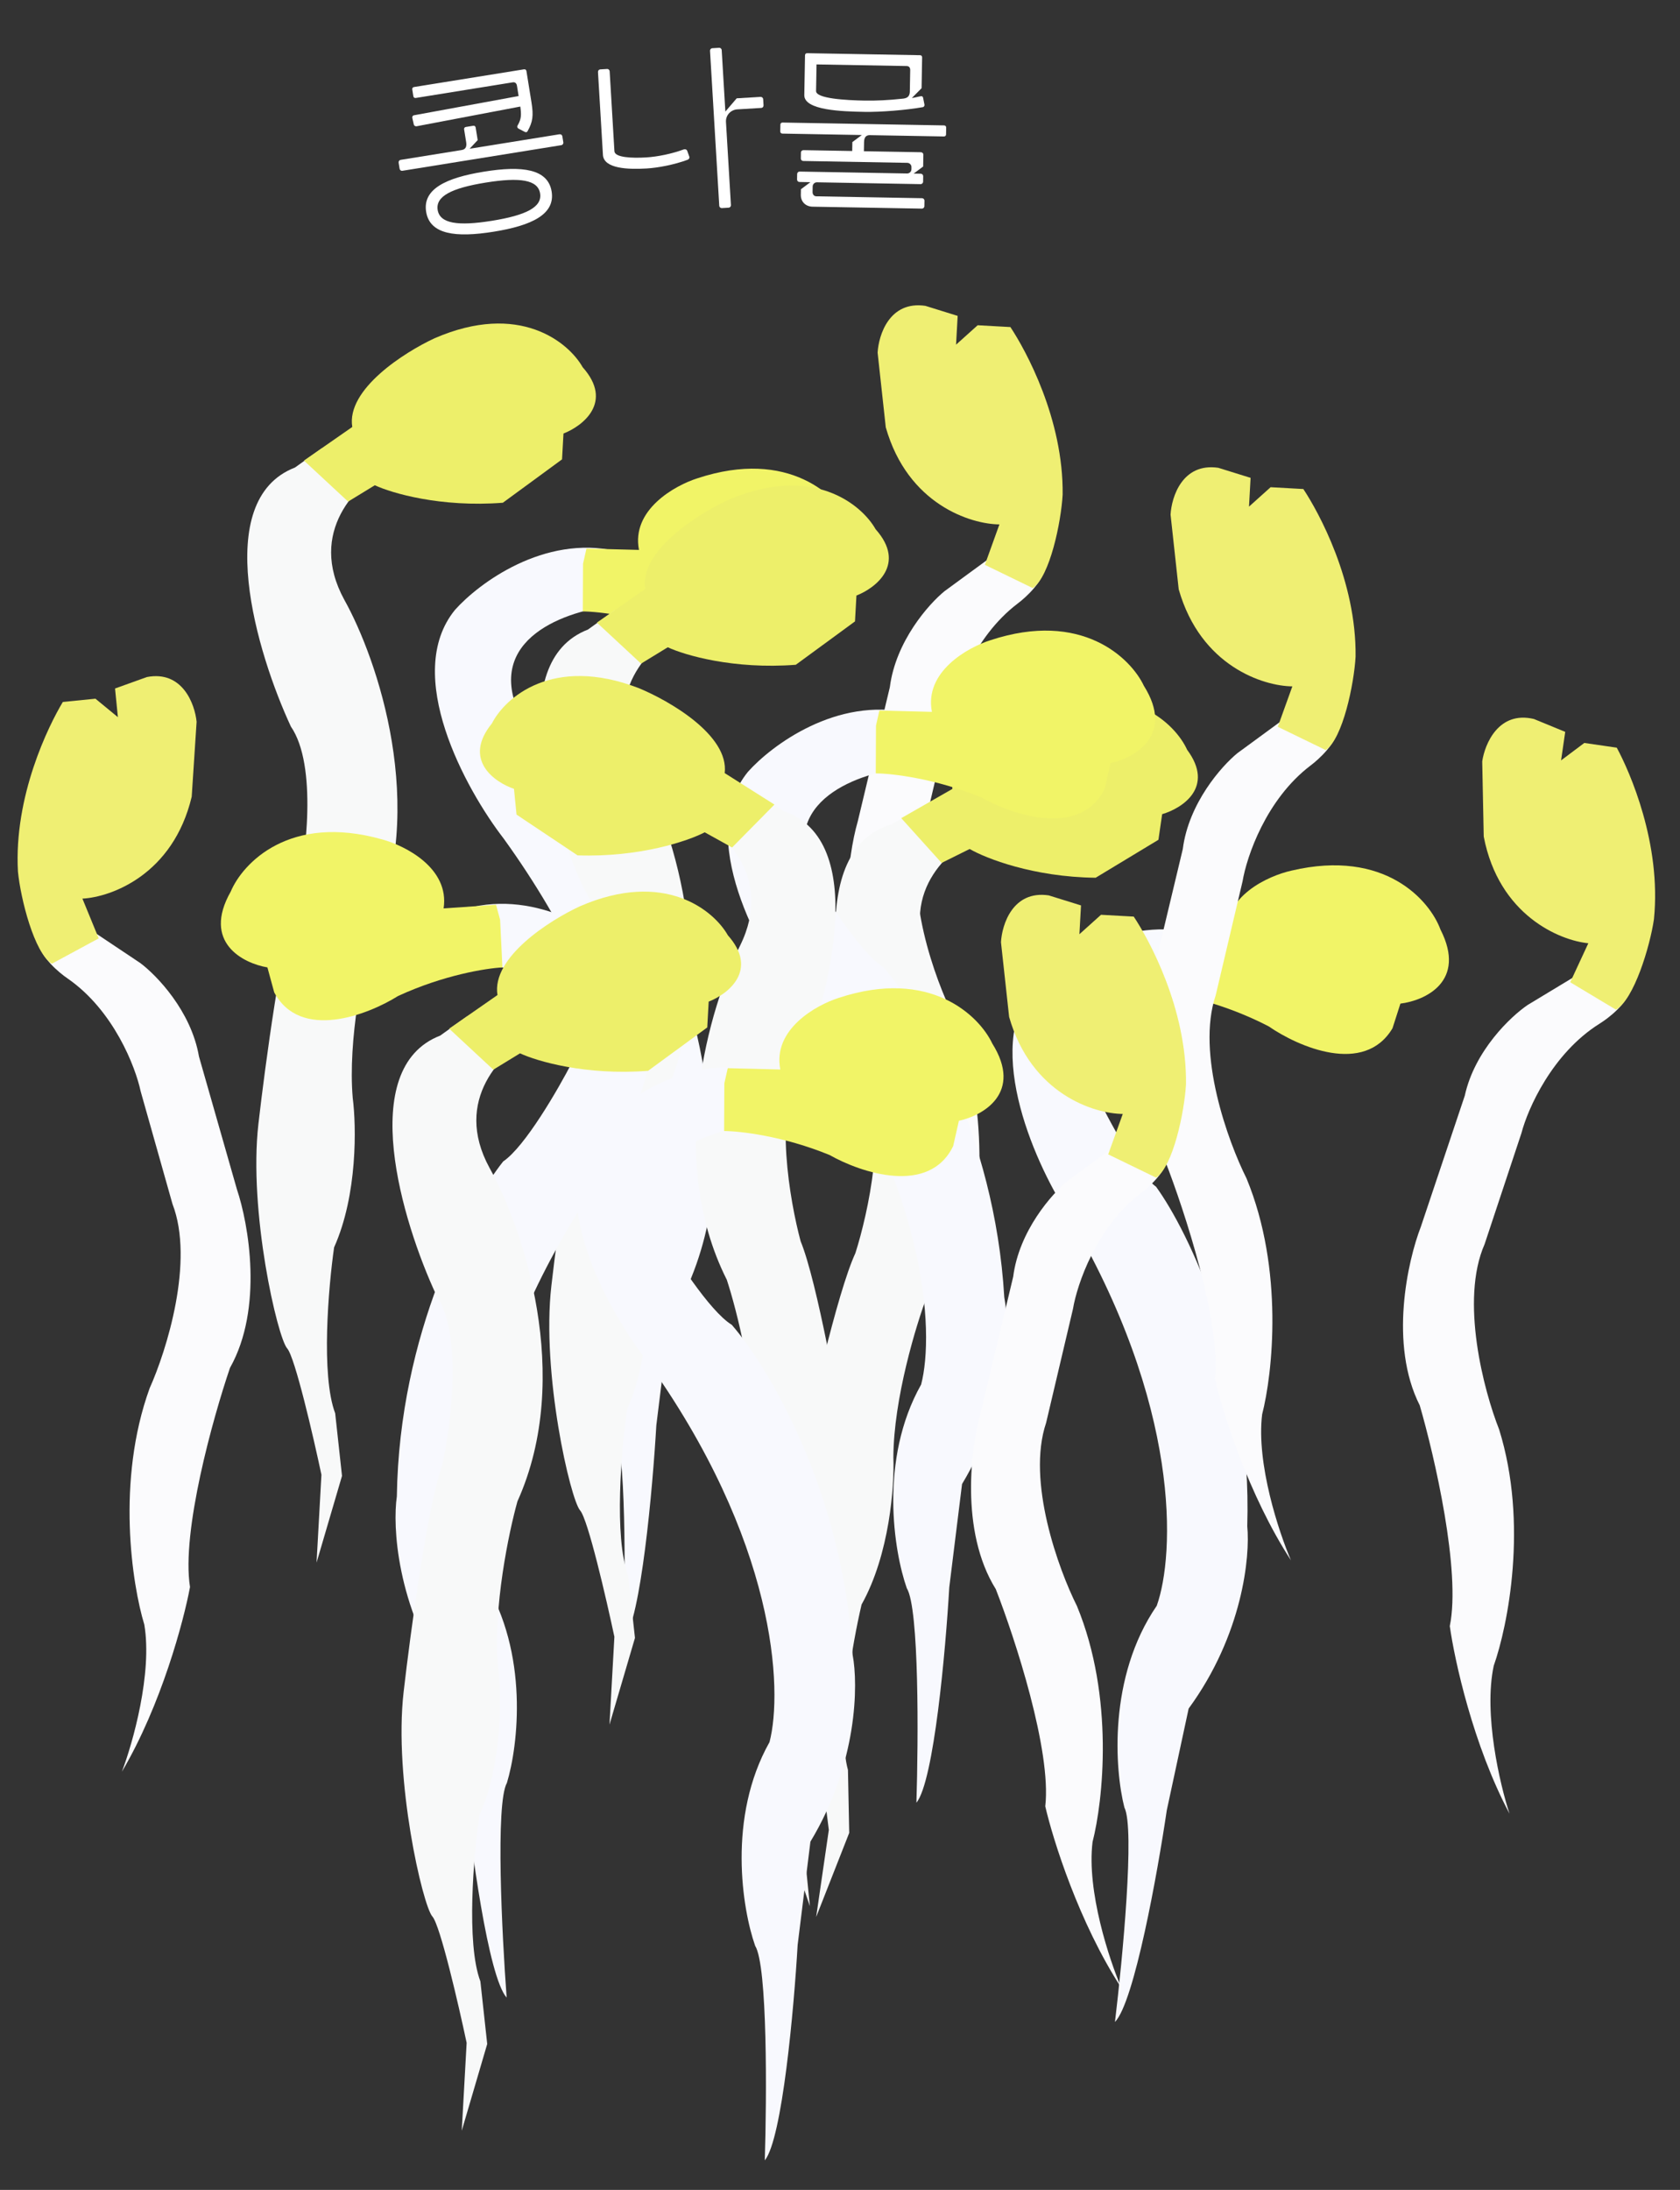 <svg width="109" height="142" viewBox="0 0 109 142" fill="none" xmlns="http://www.w3.org/2000/svg">
<rect x="0" y="0" width="109" height="142" fill="#333333" stroke="none"/>
<path d="M22.343 38.899C19.911 34.461 23.211 31.327 25.165 30.315L20.881 29.069L19.138 30.316C13.663 32.432 16.679 42.394 18.872 47.11C20.606 49.627 19.851 55.568 19.257 58.224C18.306 60.861 17.2 69.091 16.766 72.877C16.115 78.556 18.003 86.729 18.633 87.436C19.137 88.002 20.325 93.133 20.855 95.627L20.538 101.325L22.19 95.702L21.747 91.643C20.813 89.171 21.311 83.439 21.677 80.882C23.206 77.471 23.12 73.006 22.886 71.2C22.561 67.417 23.594 62.5 24.151 60.514C27.819 52.381 24.474 42.715 22.343 38.899Z" fill="#F8F9F9"/>
<path d="M22.586 32.525L19.721 29.865L22.856 27.686C22.456 25.244 26.251 22.832 28.199 21.932C33.688 19.548 36.889 22.191 37.804 23.811C39.82 26.074 37.815 27.621 36.559 28.112L36.466 29.787L32.626 32.599C28.591 32.913 25.407 31.974 24.319 31.465L22.586 32.525Z" fill="#EDEF6A"/>
<path d="M33.553 45.97C31.631 41.127 37.197 39.456 40.22 39.225L39.982 35.73C35.288 34.662 31.052 37.829 29.521 39.546C26.108 43.726 30.204 51.174 32.679 54.376C41.24 66.235 41.633 75.916 40.759 79.274C38.009 84.155 38.992 90.115 39.827 92.485C40.633 93.77 40.579 102.293 40.451 106.394C41.589 105.001 42.347 96.5 42.583 92.423L43.412 85.728C46.482 80.644 46.517 75.535 46.152 73.616C45.534 63.013 40.666 54.93 38.31 52.214C36.864 51.335 34.536 47.685 33.553 45.97Z" fill="#F8F9FE"/>
<path d="M37.813 39.648L37.828 36.553L38.05 35.571L41.458 35.658C40.948 33.064 43.774 31.481 45.251 31.013C51.178 29.057 54.359 32.167 55.209 33.967C57.224 37.178 54.607 38.648 53.046 38.982L52.676 40.618C51.123 43.845 46.685 42.353 44.659 41.205C41.648 39.969 38.841 39.652 37.813 39.648Z" fill="#F1F467"/>
<path d="M61.277 38.338L64.331 36.101L67.753 36.826C67.705 37.679 66.582 38.722 66.026 39.136C63.134 41.329 61.879 45.056 61.613 46.646L59.869 54.036C58.593 57.816 60.672 63.529 61.87 65.913C64.311 71.825 63.562 78.575 62.882 81.211C62.492 84.398 63.966 88.848 64.752 90.674C62.004 86.457 60.316 81.069 59.815 78.901C60.23 75.288 57.848 68.007 56.605 64.818C54.258 61.051 54.991 55.548 55.651 53.267L57.734 44.558C58.113 41.584 60.254 39.172 61.277 38.338Z" fill="#FBFBFD"/>
<path d="M64.843 34.004L63.898 36.625L67.01 38.135C68.117 37.38 68.846 33.855 68.945 32.078C69.006 27.162 66.539 22.689 65.556 21.208L63.432 21.09L62.03 22.349L62.134 20.483L60.04 19.832C57.715 19.489 57.005 21.713 56.941 22.868L57.47 27.711C58.896 32.71 62.979 33.989 64.843 34.004Z" fill="#EFEF73"/>
<path d="M60.285 62.282C58.257 57.647 61.821 54.817 63.857 53.982L59.701 52.362L57.853 53.45C52.212 55.074 54.334 65.263 56.1 70.154C57.604 72.814 56.325 78.666 55.498 81.259C54.317 83.801 52.486 91.902 51.718 95.634C50.566 101.233 51.722 109.541 52.287 110.301C52.739 110.909 53.467 116.125 53.775 118.657L52.953 124.303L55.098 118.849L55.016 114.767C54.305 112.222 55.309 106.556 55.9 104.042C57.726 100.779 58.036 96.325 57.963 94.505C57.975 90.708 59.439 85.901 60.17 83.972C64.544 76.195 62.069 66.272 60.285 62.282Z" fill="#F8F9F9"/>
<path d="M61.092 55.954L58.474 53.051L61.79 51.157C61.608 48.689 65.602 46.623 67.622 45.898C73.302 44.009 76.255 46.925 77.023 48.619C78.831 51.052 76.696 52.415 75.402 52.793L75.16 54.454L71.087 56.915C67.039 56.871 63.951 55.654 62.913 55.051L61.092 55.954Z" fill="#EDEF6A"/>
<path d="M70.824 70.313C69.34 65.32 75.032 64.147 78.063 64.185L78.136 60.682C73.555 59.203 69.055 61.983 67.378 63.558C63.608 67.42 67.028 75.201 69.209 78.609C76.685 91.179 76.218 100.856 75.05 104.123C71.879 108.743 72.329 114.766 72.951 117.2C73.64 118.551 72.831 127.037 72.34 131.11C73.597 129.823 75.105 121.422 75.702 117.383L77.121 110.787C80.629 105.994 81.117 100.909 80.923 98.965C81.248 88.348 77.116 79.867 75.009 76.954C73.647 75.95 71.651 72.108 70.824 70.313Z" fill="#F8F9FE"/>
<path d="M75.629 64.394L75.917 61.313L76.225 60.354L79.612 60.742C79.334 58.113 82.29 56.786 83.802 56.451C89.879 55.027 92.772 58.406 93.459 60.273C95.182 63.651 92.445 64.883 90.86 65.077L90.347 66.675C88.514 69.751 84.225 67.874 82.31 66.55C79.42 65.053 76.651 64.489 75.629 64.394Z" fill="#F1F467"/>
<path d="M99.116 65.165L102.357 63.207L105.701 64.232C105.578 65.077 104.366 66.017 103.776 66.381C100.701 68.309 99.12 71.91 98.714 73.47L96.322 80.677C94.716 84.329 96.28 90.204 97.263 92.685C99.17 98.789 97.825 105.446 96.915 108.012C96.243 111.152 97.317 115.715 97.938 117.603C95.575 113.16 94.371 107.643 94.064 105.44C94.797 101.878 93.07 94.415 92.115 91.129C90.112 87.169 91.329 81.752 92.189 79.538L95.036 71.048C95.677 68.119 98.023 65.906 99.116 65.165Z" fill="#FBFBFD"/>
<path d="M103.052 61.163L101.878 63.691L104.844 65.47C106.014 64.816 107.053 61.37 107.309 59.608C107.806 54.716 105.744 50.043 104.897 48.481L102.792 48.175L101.284 49.306L101.553 47.456L99.524 46.622C97.239 46.075 96.335 48.228 96.168 49.373L96.266 54.243C97.243 59.349 101.197 60.984 103.052 61.163Z" fill="#EFEF73"/>
<path d="M41.349 49.405C38.918 44.967 42.218 41.834 44.171 40.822L39.888 39.575L38.145 40.823C32.669 42.939 35.686 52.901 37.878 57.617C39.613 60.133 38.858 66.075 38.263 68.731C37.313 71.368 36.207 79.598 35.773 83.384C35.121 89.063 37.01 97.236 37.64 97.943C38.144 98.509 39.331 103.64 39.862 106.134L39.544 111.831L41.197 106.208L40.754 102.15C39.82 99.678 40.318 93.946 40.684 91.389C42.213 87.978 42.127 83.513 41.893 81.707C41.568 77.924 42.601 73.006 43.158 71.02C46.825 62.887 43.48 53.222 41.349 49.405Z" fill="#F8F9F9"/>
<path d="M41.593 43.031L38.727 40.371L41.862 38.192C41.463 35.749 45.258 33.338 47.205 32.438C52.695 30.054 55.896 32.697 56.81 34.316C58.827 36.58 56.821 38.127 55.566 38.617L55.473 40.293L51.633 43.105C47.598 43.419 44.413 42.48 43.326 41.971L41.593 43.031Z" fill="#EDEF6A"/>
<path d="M52.559 56.47C50.638 51.627 56.203 49.956 59.226 49.725L58.989 46.23C54.294 45.162 50.059 48.329 48.528 50.046C45.114 54.226 49.211 61.674 51.686 64.876C60.246 76.735 60.639 86.416 59.765 89.774C57.016 94.655 57.999 100.615 58.834 102.985C59.64 104.27 59.586 112.793 59.458 116.894C60.596 115.501 61.353 107 61.59 102.923L62.419 96.228C65.488 91.144 65.524 86.035 65.158 84.116C64.54 73.513 59.673 65.43 57.316 62.714C55.87 61.835 53.542 58.185 52.559 56.47Z" fill="#F8F9FE"/>
<path d="M56.82 50.148L56.834 47.054L57.056 46.072L60.464 46.159C59.954 43.565 62.78 41.982 64.257 41.514C70.184 39.558 73.365 42.668 74.215 44.468C76.231 47.679 73.613 49.149 72.052 49.483L71.682 51.119C70.13 54.346 65.691 52.855 63.666 51.706C60.655 50.47 57.847 50.153 56.82 50.148Z" fill="#F1F467"/>
<path d="M80.283 48.838L83.338 46.601L86.759 47.326C86.712 48.179 85.588 49.222 85.033 49.636C82.141 51.829 80.885 55.556 80.619 57.146L78.876 64.536C77.6 68.316 79.678 74.029 80.877 76.413C83.317 82.325 82.568 89.075 81.889 91.711C81.498 94.898 82.972 99.348 83.758 101.174C81.01 96.957 79.322 91.569 78.822 89.401C79.236 85.788 76.854 78.507 75.611 75.318C73.265 71.551 73.997 66.048 74.657 63.767L76.74 55.058C77.119 52.084 79.26 49.672 80.283 48.838Z" fill="#FBFBFD"/>
<path d="M83.849 44.506L82.904 47.127L86.016 48.637C87.123 47.882 87.852 44.357 87.951 42.58C88.012 37.663 85.545 33.191 84.562 31.71L82.438 31.592L81.036 32.851L81.14 30.985L79.046 30.334C76.721 29.991 76.011 32.215 75.947 33.37L76.476 38.213C77.902 43.212 81.986 44.491 83.849 44.506Z" fill="#EFEF73"/>
<path d="M48.02 61.312C50.256 56.773 46.823 53.786 44.827 52.86L49.051 51.428L50.848 52.599C56.41 54.475 53.831 64.558 51.846 69.365C50.223 71.954 51.236 77.858 51.946 80.486C53.011 83.078 54.475 91.253 55.074 95.016C55.972 100.661 54.442 108.908 53.843 109.642C53.364 110.229 52.402 115.407 51.98 117.922L52.546 123.6L50.65 118.055L50.916 113.981C51.741 111.47 50.993 105.765 50.516 103.227C48.84 99.885 48.731 95.421 48.886 93.607C49.046 89.813 47.799 84.945 47.156 82.985C43.137 75.02 46.058 65.218 48.02 61.312Z" fill="#F8F9F9"/>
<path d="M47.499 54.953L50.246 52.17L47.019 50.13C47.312 47.672 43.415 45.429 41.43 44.614C35.841 42.471 32.759 45.251 31.916 46.908C30 49.258 32.071 50.716 33.347 51.151L33.513 52.821L37.472 55.464C41.517 55.601 44.657 54.525 45.722 53.969L47.499 54.953Z" fill="#EDEF6A"/>
<path d="M37.129 68.862C38.837 63.941 33.205 62.513 30.175 62.415L30.259 58.912C34.903 57.641 39.273 60.621 40.877 62.269C44.469 66.297 40.701 73.916 38.368 77.223C30.333 89.443 30.363 99.132 31.382 102.448C34.342 107.206 33.62 113.203 32.889 115.607C32.14 116.925 32.566 125.438 32.872 129.53C31.675 128.188 30.547 119.727 30.133 115.665L29.013 109.012C25.725 104.066 25.466 98.964 25.748 97.031C25.903 86.41 30.413 78.124 32.649 75.308C34.056 74.367 36.222 70.619 37.129 68.862Z" fill="#F8F9FE"/>
<path d="M32.597 62.731L32.448 59.641L32.183 58.669L28.782 58.904C29.178 56.29 26.286 54.832 24.79 54.429C18.784 52.733 15.741 55.978 14.97 57.813C13.097 61.109 15.776 62.464 17.35 62.729L17.791 64.348C19.483 67.504 23.852 65.821 25.825 64.585C28.78 63.219 31.571 62.78 32.597 62.731Z" fill="#F1F467"/>
<path d="M9.099 62.444L5.95 60.342L2.563 61.216C2.647 62.066 3.815 63.059 4.389 63.449C7.374 65.513 8.79 69.183 9.125 70.759L11.19 78.067C12.629 81.787 10.802 87.585 9.708 90.019C7.528 96.031 8.57 102.743 9.364 105.347C9.894 108.514 8.615 113.024 7.909 114.882C10.47 110.55 11.922 105.093 12.328 102.906C11.756 99.314 13.818 91.936 14.921 88.697C17.101 84.831 16.129 79.365 15.37 77.115L12.909 68.505C12.401 65.55 10.157 63.233 9.099 62.444Z" fill="#FBFBFD"/>
<path d="M5.347 58.269L6.405 60.847L3.362 62.491C2.223 61.785 1.341 58.295 1.165 56.524C0.889 51.615 3.159 47.039 4.077 45.517L6.193 45.306L7.649 46.503L7.464 44.644L9.528 43.902C11.835 43.458 12.641 45.65 12.756 46.801L12.438 51.662C11.232 56.719 7.208 58.174 5.347 58.269Z" fill="#EFEF73"/>
<path d="M31.764 75.734C29.333 71.296 32.632 68.163 34.586 67.151L30.303 65.905L28.559 67.152C23.084 69.268 26.1 79.23 28.293 83.946C30.028 86.463 29.272 92.404 28.678 95.06C27.727 97.697 26.621 105.927 26.187 109.713C25.536 115.392 27.424 123.565 28.054 124.272C28.559 124.838 29.746 129.969 30.276 132.463L29.959 138.16L31.611 132.538L31.168 128.479C30.234 126.007 30.733 120.275 31.098 117.718C32.627 114.307 32.541 109.842 32.307 108.036C31.982 104.253 33.016 99.335 33.573 97.35C37.24 89.216 33.895 79.551 31.764 75.734Z" fill="#F8F9F9"/>
<path d="M32.007 69.361L29.142 66.701L32.277 64.522C31.877 62.079 35.672 59.668 37.62 58.768C43.11 56.384 46.31 59.027 47.225 60.647C49.241 62.91 47.236 64.457 45.98 64.948L45.887 66.623L42.047 69.435C38.012 69.749 34.828 68.81 33.74 68.301L32.007 69.361Z" fill="#EDEF6A"/>
<path d="M69.28 76.564L72.334 74.327L75.756 75.052C75.709 75.905 74.585 76.948 74.029 77.363C71.137 79.555 69.882 83.283 69.616 84.872L67.872 92.263C66.596 96.042 68.675 101.755 69.874 104.14C72.314 110.051 71.565 116.802 70.886 119.438C70.495 122.625 71.969 127.074 72.755 128.901C70.007 124.683 68.319 119.295 67.818 117.128C68.233 113.514 65.851 106.233 64.608 103.045C62.261 99.278 62.994 93.774 63.654 91.493L65.737 82.785C66.116 79.811 68.257 77.399 69.28 76.564Z" fill="#FBFBFD"/>
<path d="M72.846 72.231L71.901 74.853L75.013 76.363C76.12 75.608 76.849 72.083 76.948 70.306C77.009 65.389 74.542 60.916 73.559 59.435L71.435 59.317L70.033 60.577L70.137 58.71L68.043 58.059C65.718 57.716 65.008 59.941 64.944 61.096L65.473 65.939C66.899 70.938 70.983 72.217 72.846 72.231Z" fill="#EFEF73"/>
<path d="M42.721 79.659C40.8 74.817 46.365 73.145 49.388 72.915L49.151 69.419C44.456 68.351 40.221 71.518 38.69 73.235C35.276 77.415 39.373 84.863 41.848 88.065C50.408 99.925 50.801 109.605 49.927 112.963C47.178 117.845 48.161 123.805 48.996 126.174C49.802 127.459 49.748 135.983 49.62 140.084C50.758 138.69 51.515 130.189 51.752 126.113L52.581 119.418C55.65 114.333 55.686 109.225 55.32 107.306C54.702 96.702 49.835 88.62 47.478 85.904C46.032 85.024 43.704 81.374 42.721 79.659Z" fill="#F8F9FE"/>
<path d="M46.982 73.339L46.996 70.245L47.218 69.263L50.627 69.349C50.116 66.755 52.943 65.172 54.419 64.705C60.346 62.749 63.527 65.859 64.377 67.658C66.393 70.87 63.775 72.34 62.215 72.673L61.844 74.31C60.292 77.536 55.853 76.045 53.828 74.896C50.817 73.66 48.009 73.343 46.982 73.339Z" fill="#F1F467"/>
<path d="M56.096 7.254C54.634 7.228 52.166 7.157 52.184 6.164L52.23 3.585C52.231 3.502 52.287 3.448 52.37 3.449L59.693 3.58C59.776 3.581 59.83 3.637 59.828 3.72L59.793 5.72L59.161 6.357C59.479 6.307 59.507 6.28 59.728 6.243C59.812 6.217 59.88 6.259 59.892 6.342L59.981 6.785C59.993 6.854 59.95 6.937 59.867 6.949C58.816 7.137 57.144 7.273 56.096 7.254ZM50.624 8.523L50.632 8.081C50.633 7.999 50.69 7.944 50.772 7.946L61.254 8.132C61.336 8.134 61.39 8.19 61.389 8.273L61.381 8.714C61.38 8.797 61.324 8.851 61.241 8.849L56.441 8.764C56.235 8.76 56.067 8.854 56.061 9.213L56.05 9.806L59.746 9.871C59.843 9.873 59.911 9.943 59.909 10.04L59.895 10.798L59.28 11.256L59.736 11.264C59.832 11.266 59.9 11.336 59.898 11.433L59.892 11.778C59.89 11.874 59.82 11.942 59.723 11.94L53.007 11.821C52.856 11.818 52.729 11.94 52.727 12.092L52.72 12.45C52.717 12.602 52.812 12.728 52.964 12.73L59.818 12.852C59.914 12.854 59.982 12.924 59.98 13.021L59.974 13.366C59.972 13.462 59.902 13.53 59.806 13.528L52.717 13.402C52.276 13.394 51.95 13.085 51.958 12.63L51.965 12.271L52.58 11.813L51.876 11.8C51.78 11.799 51.712 11.729 51.714 11.632L51.72 11.287C51.722 11.191 51.792 11.123 51.888 11.125L58.853 11.249C59.005 11.251 59.131 11.13 59.134 10.978L59.136 10.84C59.139 10.688 59.017 10.562 58.865 10.559L52.121 10.439C52.025 10.437 51.957 10.367 51.959 10.271L51.965 9.898C51.967 9.802 52.037 9.734 52.134 9.736L55.292 9.792L55.302 9.213L55.917 8.755L50.76 8.663C50.677 8.661 50.623 8.605 50.624 8.523ZM52.947 5.901C52.938 6.398 54.909 6.502 56.123 6.524C56.798 6.536 57.696 6.496 58.539 6.401C58.677 6.39 58.816 6.364 58.914 6.27C58.984 6.202 59.027 6.092 59.03 5.954L59.055 4.548C59.058 4.382 58.977 4.284 58.825 4.282L52.978 4.178L52.947 5.901Z" fill="white"/>
<path d="M46.841 13.493C46.745 13.499 46.672 13.434 46.666 13.338L46.067 3.301C46.062 3.204 46.126 3.131 46.223 3.126L46.65 3.1C46.746 3.094 46.819 3.159 46.825 3.255L47.062 7.235L47.798 6.375L49.34 6.283C49.437 6.278 49.51 6.342 49.516 6.439L49.539 6.824C49.544 6.921 49.48 6.994 49.383 6.999L47.841 7.091C47.401 7.118 47.077 7.482 47.102 7.909L47.423 13.293C47.429 13.389 47.364 13.462 47.268 13.468L46.841 13.493ZM39.119 10.043L38.798 4.674C38.793 4.577 38.857 4.504 38.954 4.499L39.381 4.473C39.477 4.467 39.55 4.532 39.556 4.629L39.864 9.806C39.889 10.219 41.011 10.262 41.92 10.208C42.663 10.164 43.605 9.969 44.362 9.689C44.457 9.656 44.556 9.692 44.589 9.786L44.721 10.152C44.754 10.232 44.704 10.332 44.596 10.366C43.744 10.68 42.706 10.88 41.949 10.925C40.792 10.994 39.173 10.952 39.119 10.043Z" fill="white"/>
<path d="M32.033 15.024C29.554 15.423 27.884 15.203 27.648 13.732C27.411 12.262 28.927 11.529 31.406 11.13C33.884 10.73 35.554 10.95 35.791 12.421C36.028 13.892 34.511 14.625 32.033 15.024ZM25.926 10.936L25.864 10.555C25.849 10.46 25.906 10.38 26.002 10.365L29.951 9.729C30.155 9.696 30.303 9.575 30.246 9.221L30.112 8.39C30.099 8.308 30.145 8.245 30.227 8.232L30.703 8.155C30.785 8.142 30.848 8.188 30.861 8.269L30.993 9.086L30.468 9.646L36.297 8.707C36.392 8.692 36.471 8.749 36.486 8.844L36.548 9.226C36.563 9.321 36.506 9.4 36.41 9.415L26.116 11.073C26.02 11.089 25.941 11.031 25.926 10.936ZM26.751 7.646C26.736 7.55 26.782 7.487 26.863 7.474L33.648 6.228L33.541 5.561C33.514 5.397 33.417 5.315 33.267 5.339L26.976 6.352C26.894 6.365 26.831 6.32 26.818 6.238L26.748 5.802C26.735 5.721 26.78 5.657 26.862 5.644L33.998 4.495C34.079 4.482 34.143 4.528 34.156 4.609L34.485 6.652C34.623 7.51 34.562 7.911 34.236 8.494C34.206 8.569 34.127 8.596 34.05 8.552L33.639 8.339C33.562 8.295 33.533 8.202 33.59 8.123C33.83 7.707 33.83 7.442 33.758 6.909L27.02 8.189C26.952 8.2 26.86 8.145 26.849 8.077L26.751 7.646ZM28.396 13.612C28.539 14.497 29.699 14.673 31.919 14.316C34.138 13.959 35.184 13.427 35.042 12.542C34.899 11.657 33.739 11.48 31.52 11.838C29.3 12.195 28.254 12.727 28.396 13.612Z" fill="white"/>
</svg>
